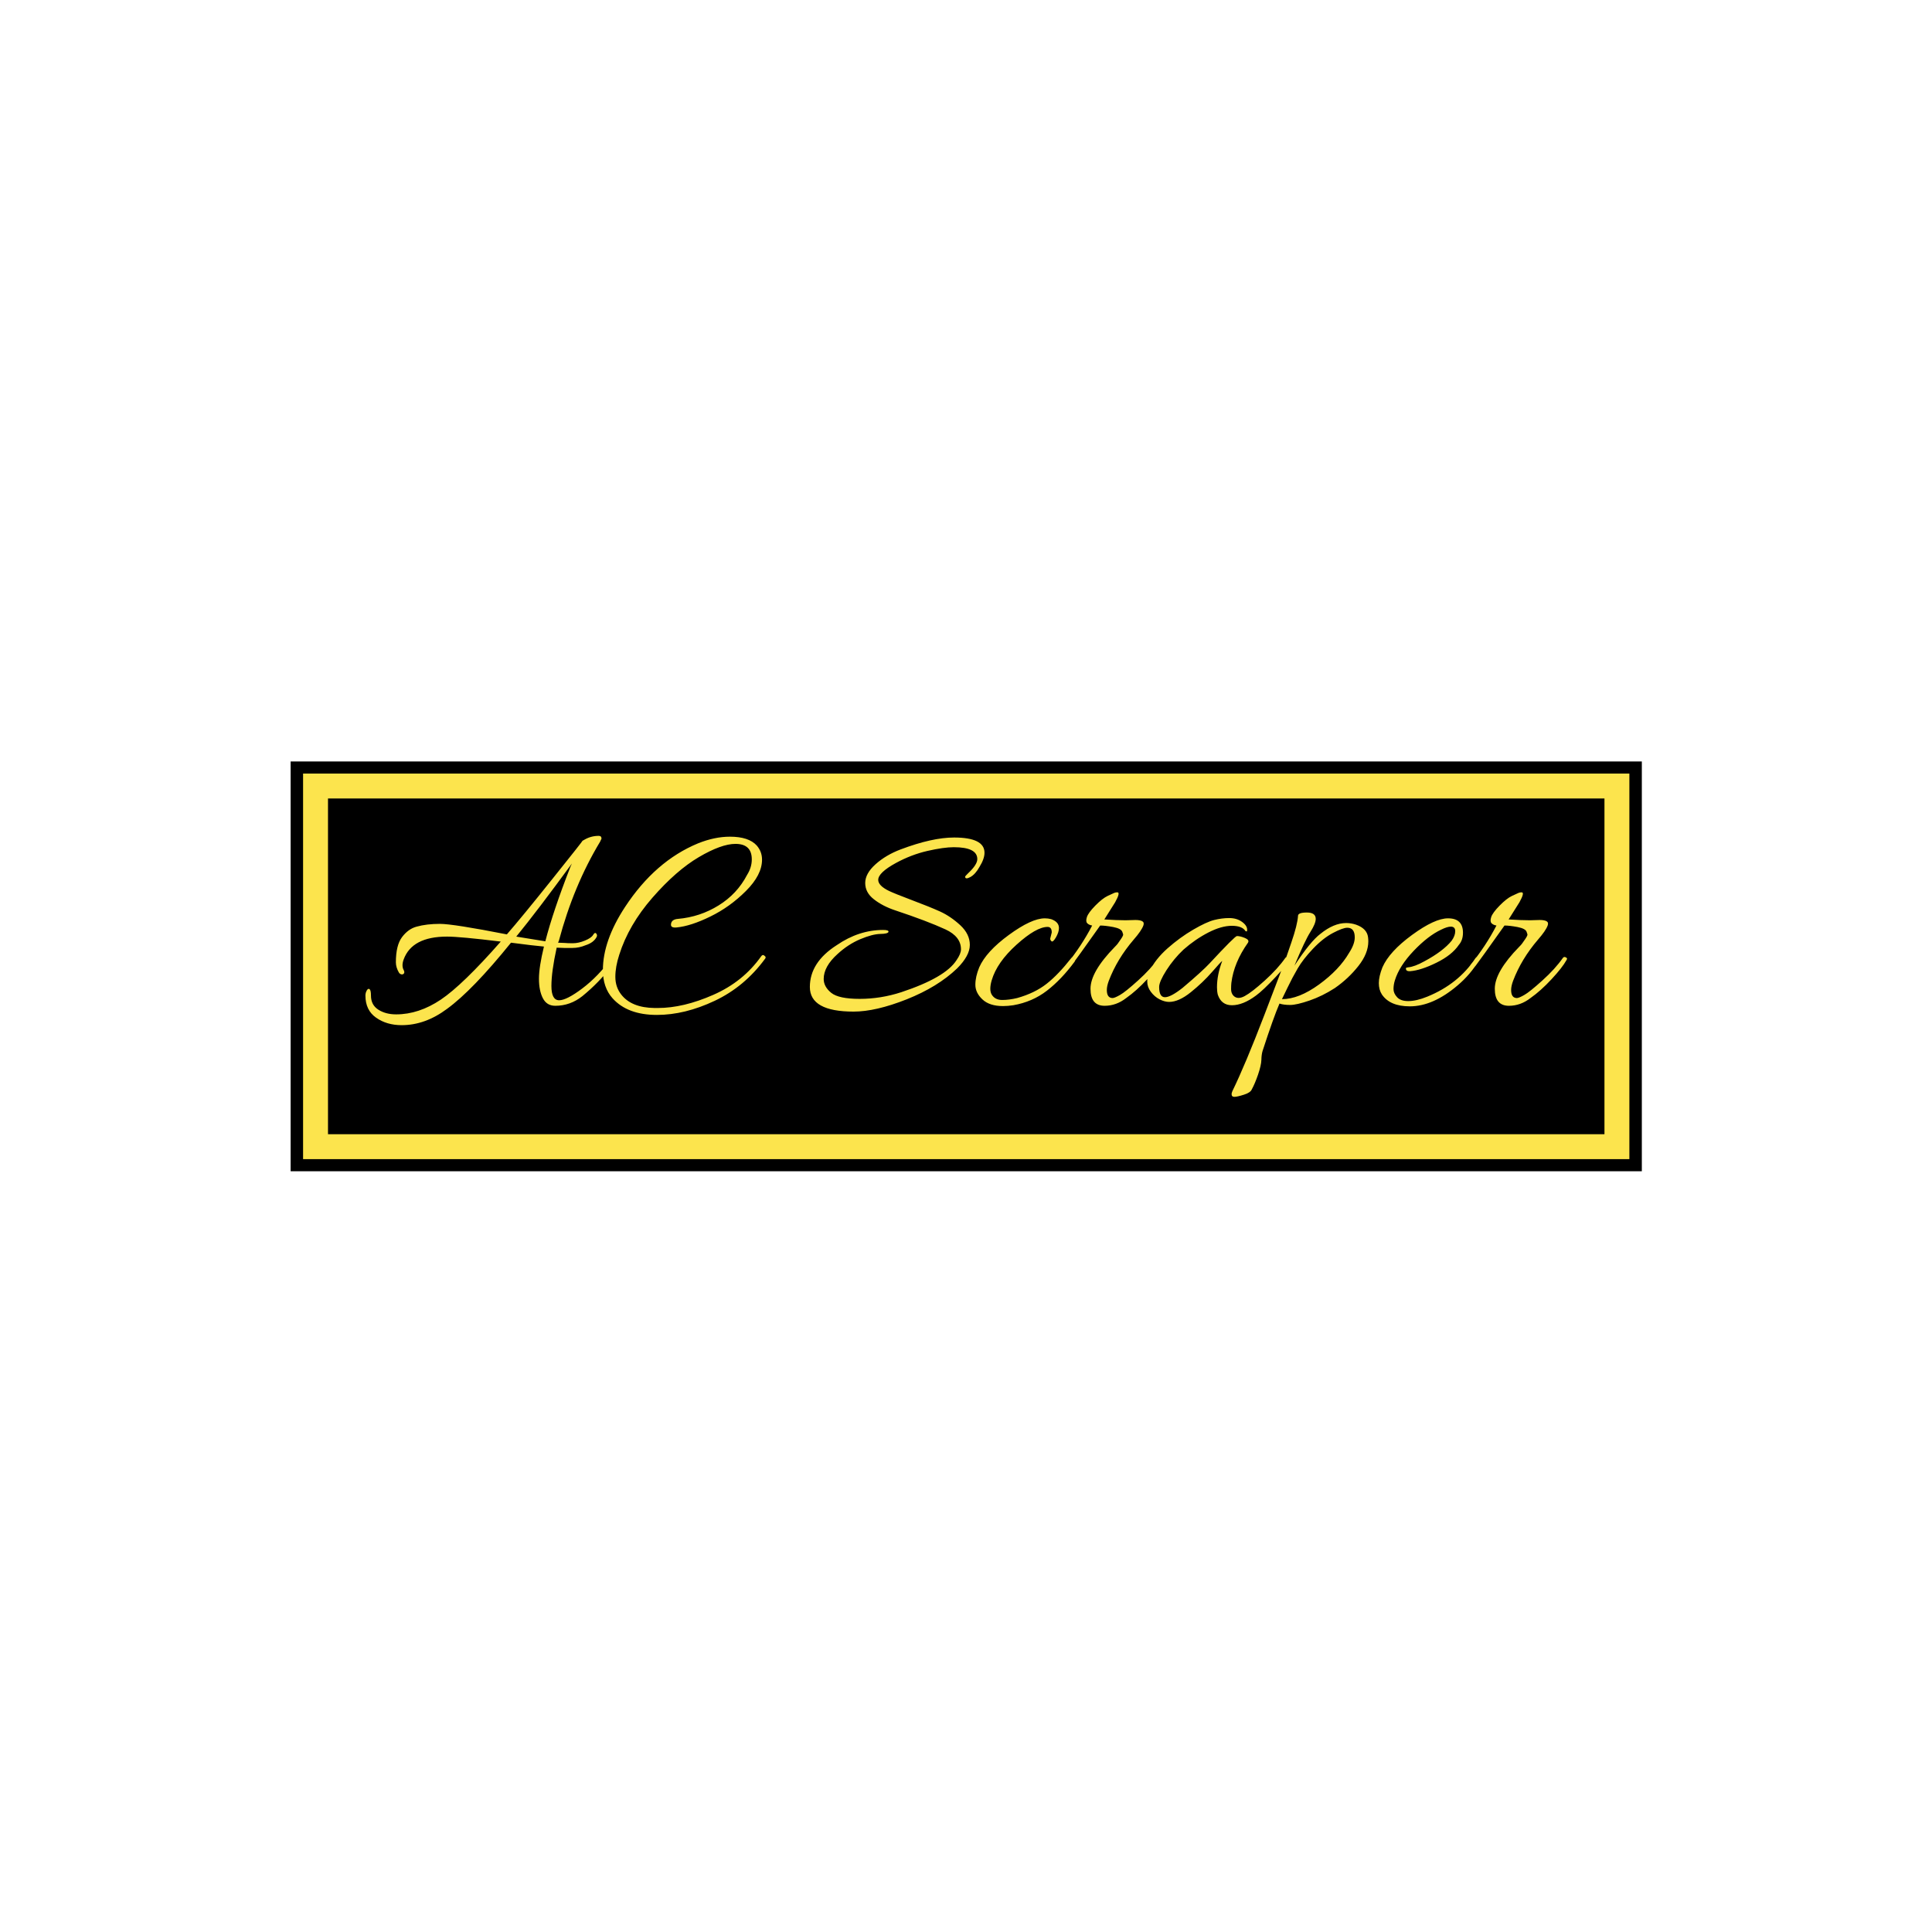 <svg xmlns="http://www.w3.org/2000/svg" version="1.1" xmlns:xlink="http://www.w3.org/1999/xlink" xmlns:svgjs="http://svgjs.dev/svgjs" width="1000" height="1000" viewBox="0 0 1000 1000"><rect width="1000" height="1000" fill="#ffffff"></rect><g transform="matrix(0.7,0,0,0.7,150.119,394.132)"><svg viewBox="0 0 356 108" data-background-color="#fce44d" preserveAspectRatio="xMidYMid meet" height="303" width="1000" xmlns="http://www.w3.org/2000/svg" xmlns:xlink="http://www.w3.org/1999/xlink"><g id="tight-bounds" transform="matrix(1,0,0,1,-0.06,-0.093)"><svg viewBox="0 0 356.121 108.185" height="108.185" width="356.121"><g><svg viewBox="0 0 356.121 108.185" height="108.185" width="356.121"><g><svg viewBox="0 0 356.121 108.185" height="108.185" width="356.121"><g><path d="M0 108.185v-108.185h356.121v108.185z" fill="#000000" stroke="transparent" stroke-width="0" rx="0%" data-fill-palette-color="tertiary"></path><path d="M3.283 104.902v-101.619h349.554v101.619z" fill="#fce44d" stroke="transparent" stroke-width="0" rx="0%" data-fill-palette-color="quaternary"></path><path d="M9.85 98.335v-88.485h336.421v88.485z" fill="#000000" stroke="transparent" stroke-width="0" data-fill-palette-color="tertiary"></path></g><g transform="matrix(1,0,0,1,19.7,19.7)"><svg viewBox="0 0 316.721 68.786" height="68.786" width="316.721"><g><svg viewBox="0 0 316.721 68.786" height="68.786" width="316.721"><g transform="matrix(1,0,0,1,0,0)"><svg width="316.721" viewBox="0.55 -29.45 217.08 47.15" height="68.786" data-palette-color="#fce44d"><path d="M34.85 1.25L34.85 1.25Q33.3 1.25 32.6-0.13 31.9-1.5 31.9-3.63 31.9-5.75 32.8-9.45L32.8-9.45Q31.05-9.6 26.85-10.15L26.85-10.15Q19.9-1.55 15.3 1.8L15.3 1.8Q11.35 4.75 7.1 4.75L7.1 4.75Q4.4 4.75 2.48 3.4 0.55 2.05 0.55-0.6L0.55-0.6Q0.55-1.1 0.8-1.53 1.05-1.95 1.3-1.75 1.55-1.55 1.55-0.6L1.55-0.6Q1.55 1.1 2.88 1.95 4.2 2.8 6.1 2.8L6.1 2.8Q10.2 2.8 14.18 0.13 18.15-2.55 25-10.35L25-10.35Q17.65-11.25 15.3-11.25L15.3-11.25Q8.95-11.25 7.45-7.1L7.45-7.1Q7.25-6.55 7.25-6.08 7.25-5.6 7.45-5.23 7.65-4.85 7.53-4.63 7.4-4.4 7.1-4.42 6.8-4.45 6.6-4.75L6.6-4.75Q6.05-5.7 6.05-6.6L6.05-6.6Q6.05-9.7 7.18-11.18 8.3-12.65 9.8-13.05L9.8-13.05Q11.6-13.55 14-13.55 16.4-13.55 26.1-11.65L26.1-11.65Q28.8-14.75 34.3-21.63 39.8-28.5 39.8-28.6L39.8-28.6 39.85-28.6Q39.9-28.65 40.1-28.75L40.1-28.75Q41.3-29.45 42.7-29.45L42.7-29.45Q43.2-29.45 43.2-28.95L43.2-28.95Q43.2-28.9 43.15-28.83 43.1-28.75 43.05-28.63 43-28.5 42.95-28.4L42.95-28.4Q38.15-20.45 35.5-10.5L35.5-10.5 35.35-10.15 36.6-10.1Q37-10.05 38.02-10.05 39.05-10.05 40.2-10.53 41.35-11 41.68-11.55 42-12.1 42.25-11.8 42.5-11.5 42.3-11.15L42.3-11.15Q41.75-10.15 40.35-9.7L40.35-9.7Q39.15-9.2 37.98-9.2 36.8-9.2 36.45-9.2L36.45-9.2 35.1-9.25Q34.15-4.9 34.15-2.33 34.15 0.25 35.55 0.25L35.55 0.25Q36.9 0.25 39.75-1.9 42.6-4.05 45.1-7.45L45.1-7.45Q45.25-7.65 45.5-7.55 45.75-7.45 45.75-7.3 45.75-7.15 45.68-6.93 45.6-6.7 44.9-5.8L44.9-5.8Q42.8-3 39.75-0.5L39.75-0.5Q37.55 1.25 34.85 1.25ZM37.6-23.9L37.6-23.9Q37.65-24 37.73-24.18 37.8-24.35 37.85-24.45L37.85-24.45Q31.6-15.9 27.8-11.25L27.8-11.25 33.05-10.4Q34.45-15.85 37.6-23.9ZM70.35-25.2L70.35-25.2Q70.35-28 67.4-28L67.4-28Q64.85-28 60.77-25.6 56.7-23.2 52.4-18.28 48.1-13.35 46.4-7.95L46.4-7.95Q45.7-5.8 45.7-3.98 45.7-2.15 46.75-0.8L46.75-0.8Q48.6 1.6 52.8 1.65L52.8 1.65Q53.1 1.65 53.35 1.65L53.35 1.65Q58 1.65 63.4-0.73 68.8-3.1 72.05-7.7L72.05-7.7Q72.3-8.05 72.57-7.85 72.85-7.65 72.85-7.5 72.85-7.35 72.75-7.25L72.75-7.25Q69.05-2.2 63.65 0.35 58.25 2.9 53.2 2.9L53.2 2.9Q47.9 2.9 45.2-0.1L45.2-0.1Q43.45-2.05 43.45-5.2L43.45-5.2Q43.45-10.5 47.45-16.6L47.45-16.6Q52.9-24.9 60.65-28.1L60.65-28.1Q63.65-29.3 66.4-29.3L66.4-29.3Q69.8-29.3 71.25-27.7L71.25-27.7Q72.2-26.6 72.2-25.15L72.2-25.15Q72.2-22.4 69.3-19.5 66.4-16.6 62.87-14.88 59.35-13.15 56.75-12.9L56.75-12.9Q55.7-12.8 55.75-13.45L55.75-13.45Q55.8-14.35 57-14.45L57-14.45Q61-14.8 64.35-16.88 67.7-18.95 69.5-22.4L69.5-22.4Q70.35-23.75 70.35-25.2ZM112.39-26.4L112.39-26.4Q112.39-25.3 111.49-23.85L111.49-23.85Q110.74-22.5 109.82-22 108.89-21.5 108.89-22.1L108.89-22.1Q108.89-22.15 109.44-22.7L109.44-22.7Q111.09-24.25 111.09-25.25L111.09-25.25Q111.09-27.4 106.84-27.4L106.84-27.4Q105.04-27.4 102.09-26.73 99.14-26.05 96.39-24.55L96.39-24.55Q93.19-22.8 93.19-21.5L93.19-21.5Q93.19-20.45 95.14-19.5L95.14-19.5Q96.19-19 99.32-17.82 102.44-16.65 104.37-15.78 106.29-14.9 108.02-13.3 109.74-11.7 109.74-9.75 109.74-7.8 107.44-5.5L107.44-5.5Q103.94-2.15 98.34 0.08 92.74 2.3 88.74 2.3L88.74 2.3Q80.84 2.3 80.84-2.15 80.84-6.6 85.69-9.7L85.69-9.7Q89.69-12.45 94.09-12.45L94.09-12.45Q95.14-12.45 95.04-12.1L95.04-12.1Q94.94-11.75 93.54-11.73 92.14-11.7 89.94-10.78 87.74-9.85 85.84-8.1L85.84-8.1Q83.34-5.85 83.34-3.6L83.34-3.6Q83.34-2.2 84.69-1.1 86.04 0 89.84 0 93.64 0 97.34-1.2L97.34-1.2Q105.34-3.85 107.34-7L107.34-7Q108.14-8.15 108.14-8.95L108.14-8.95Q108.14-11.25 105.34-12.55L105.34-12.55Q102.09-14.05 96.24-16L96.24-16Q93.99-16.75 92.42-17.98 90.84-19.2 90.84-20.93 90.84-22.65 92.72-24.33 94.59-26 97.24-27L97.24-27Q102.94-29.15 106.89-29.15L106.89-29.15Q112.39-29.15 112.39-26.4ZM124.29-11L124.29-11 124.54-12Q124.54-13 123.79-13L123.79-13Q121.74-13 118.19-9.8 114.64-6.6 113.69-3.35L113.69-3.35Q113.44-2.5 113.44-1.83 113.44-1.15 113.74-0.7L113.74-0.7Q114.34 0.2 115.59 0.2 116.84 0.2 118.29-0.15L118.29-0.15Q121.49-1.05 123.62-2.73 125.74-4.4 128.09-7.4L128.09-7.4Q128.29-7.65 128.56-7.55 128.84-7.45 128.84-7.28 128.84-7.1 128.69-6.75L128.69-6.75Q126.29-3.5 123.67-1.48 121.04 0.55 117.59 1.15L117.59 1.15Q116.59 1.3 115.74 1.3L115.74 1.3Q113.29 1.3 112.02 0.1 110.74-1.1 110.74-2.55 110.74-4 111.44-5.7L111.44-5.7Q112.69-8.55 116.79-11.55 120.89-14.55 123.29-14.55L123.29-14.55Q123.89-14.55 124.44-14.4L124.44-14.4Q125.84-13.9 125.84-12.8L125.84-12.8Q125.84-12.05 125.29-11.1 124.74-10.15 124.47-10.43 124.19-10.7 124.29-11ZM134.09 1.25L134.09 1.25Q131.54 1.25 131.54-1.83 131.54-4.9 135.94-9.4L135.94-9.4Q136.29-9.75 136.44-9.95L136.44-9.95 136.79-10.45Q137.49-11.4 137.44-11.65L137.44-11.65 137.29-12.1Q137.09-12.7 135.64-12.98 134.19-13.25 133.29-13.25L133.29-13.25Q128.79-6.9 128.09-6 127.39-5.1 127.14-5.25 126.89-5.4 126.89-5.6 126.89-5.8 127.19-6.2L127.19-6.2Q129.89-9.5 131.84-13.25L131.84-13.25Q131.24-13.35 130.94-13.68 130.64-14 130.89-14.78 131.14-15.55 132.41-16.85 133.69-18.15 134.64-18.6 135.59-19.05 135.84-19.15 136.09-19.25 136.39-19.25L136.39-19.25Q136.99-19.25 135.99-17.45L135.99-17.45 134.04-14.35Q136.29-14.2 137.89-14.2L137.89-14.2 139.64-14.25Q140.49-14.25 140.89-14.03 141.29-13.8 141.09-13.25L141.09-13.25Q140.74-12.3 139.34-10.7L139.34-10.7Q136.34-7.2 134.84-3.25L134.84-3.25Q134.49-2.3 134.49-1.6L134.49-1.6Q134.49-0.15 135.54-0.15L135.54-0.15Q135.89-0.15 136.86-0.7 137.84-1.25 140.14-3.33 142.44-5.4 143.84-7.4L143.84-7.4Q144.04-7.65 144.31-7.53 144.59-7.4 144.59-7.28 144.59-7.15 144.49-7L144.49-7Q143.74-5.65 141.79-3.55 139.84-1.45 137.99-0.15L137.99-0.15Q136.19 1.25 134.09 1.25ZM145.74 0.55L145.74 0.55Q144.94 0.55 144.01 0.08 143.09-0.4 142.44-1.28 141.79-2.15 141.79-3.15 141.79-4.15 142.24-5.05L142.24-5.05Q143.24-7.15 145.46-9.13 147.69-11.1 150.09-12.5 152.49-13.9 153.89-14.25 155.29-14.6 156.61-14.6 157.94-14.6 158.89-13.93 159.84-13.25 159.84-12.5L159.84-12.5Q159.84-12.25 159.79-12.2 159.74-12.15 159.54-12.25L159.54-12.25Q158.94-13.2 157.06-13.2 155.19-13.2 152.81-11.98 150.44-10.75 148.34-8.9L148.34-8.9Q146.59-7.25 145.26-5.18 143.94-3.1 143.94-2.15L143.94-2.15Q143.94-0.3 144.99-0.3 146.04-0.3 148.19-2L148.19-2Q151.74-5 153.04-6.4L153.04-6.4Q157.64-11.35 157.99-11.35L157.99-11.35Q158.59-11.35 159.44-11 160.29-10.65 159.99-10.15L159.99-10.15Q157.44-6.55 156.99-2.9L156.99-2.9Q156.94-2.45 156.94-1.75 156.94-1.05 157.34-0.6L157.34-0.6Q158.09 0.2 159.39-0.5 160.69-1.2 163.01-3.3 165.34-5.4 166.74-7.4L166.74-7.4Q166.94-7.65 167.19-7.53 167.44-7.4 167.44-7.3L167.44-7.3Q167.44-6.55 165.06-4.03 162.69-1.5 161.44-0.6L161.44-0.6Q159.09 1.15 157.09 1.15L157.09 1.15Q155.19 1.15 154.54-0.75L154.54-0.75Q154.39-1.35 154.39-2.1L154.39-2.1Q154.39-4.35 155.34-6.85L155.34-6.85Q155.14-6.75 153.49-4.85 151.84-2.95 149.66-1.2 147.49 0.55 145.74 0.55ZM181.73-10.4L181.73-10.4Q181.73-8.2 179.93-5.93 178.13-3.65 175.68-1.95L175.68-1.95Q173.43-0.5 171.11 0.3 168.78 1.1 167.61 1.1 166.43 1.1 165.68 0.85L165.68 0.85Q164.58 3.4 162.63 9.4L162.63 9.4Q162.43 10.05 162.41 11.03 162.38 12 161.81 13.68 161.23 15.35 160.68 16.35L160.68 16.35Q160.43 16.95 159.23 17.32 158.03 17.7 157.53 17.7 157.03 17.7 157.03 17.2L157.03 17.2Q157.03 17 157.18 16.65L157.18 16.65Q159.48 11.95 162.98 2.83 166.48-6.3 166.83-7.3 167.18-8.3 167.83-10.2L167.83-10.2Q168.93-13.4 169.03-15L169.03-15Q169.03-15.6 170.63-15.6 172.23-15.6 172.23-14.45L172.23-14.45Q172.23-13.6 171.26-12.08 170.28-10.55 168.38-6L168.38-6Q171.28-10.4 173.08-11.75L173.08-11.75Q175.48-13.7 177.73-13.7L177.73-13.7Q178.63-13.7 179.53-13.4L179.53-13.4Q181.48-12.7 181.68-11.15L181.68-11.15Q181.73-10.75 181.73-10.4ZM179.28-11.1L179.28-11.1Q179.28-12.85 177.93-12.85L177.93-12.85Q177.13-12.85 175.33-11.9 173.53-10.95 171.73-9.05 169.93-7.15 168.96-5.48 167.98-3.8 167.13-2.02 166.28-0.25 166.13 0.05L166.13 0.05Q169.18 0.05 172.83-2.6 176.48-5.25 178.28-8.35L178.28-8.35Q179.28-9.9 179.28-11.1ZM196.13-14.55L196.13-14.55Q198.83-14.55 198.83-11.95L198.83-11.95Q198.83-10.6 198.08-9.75L198.08-9.75Q196.83-7.9 194.03-6.53 191.23-5.15 189.28-5L189.28-5Q188.58-4.95 188.53-5.4L188.53-5.4Q188.48-5.6 188.66-5.65 188.83-5.7 188.93-5.7L188.93-5.7Q190.08-5.8 191.88-6.8L191.88-6.8Q195.23-8.6 196.78-10.5L196.78-10.5Q197.43-11.4 197.43-12.23 197.43-13.05 196.63-13.05L196.63-13.05Q195.98-13.05 194.88-12.5L194.88-12.5Q192.53-11.4 189.93-8.68 187.33-5.95 186.53-3.35L186.53-3.35Q186.28-2.55 186.28-1.78 186.28-1 186.93-0.3 187.58 0.4 188.93 0.4L188.93 0.4Q190.43 0.4 192.38-0.4L192.38-0.4Q198.03-2.7 201.08-7.35L201.08-7.35Q201.38-7.75 201.63-7.5L201.63-7.5Q201.83-7.4 201.83-7.25 201.83-7.1 201.68-6.9L201.68-6.9Q200.18-4.4 197.88-2.45L197.88-2.45Q193.43 1.35 189.23 1.35L189.23 1.35Q185.63 1.35 184.18-0.8L184.18-0.8Q183.63-1.65 183.63-2.85 183.63-4.05 184.28-5.7L184.28-5.7Q185.53-8.55 189.63-11.55 193.73-14.55 196.13-14.55ZM207.13 1.25L207.13 1.25Q204.58 1.25 204.58-1.83 204.58-4.9 208.98-9.4L208.98-9.4Q209.33-9.75 209.48-9.95L209.48-9.95 209.83-10.45Q210.53-11.4 210.48-11.65L210.48-11.65 210.33-12.1Q210.13-12.7 208.68-12.98 207.23-13.25 206.33-13.25L206.33-13.25Q201.83-6.9 201.13-6 200.43-5.1 200.18-5.25 199.93-5.4 199.93-5.6 199.93-5.8 200.23-6.2L200.23-6.2Q202.93-9.5 204.88-13.25L204.88-13.25Q204.28-13.35 203.98-13.68 203.68-14 203.93-14.78 204.18-15.55 205.45-16.85 206.73-18.15 207.68-18.6 208.63-19.05 208.88-19.15 209.13-19.25 209.43-19.25L209.43-19.25Q210.03-19.25 209.03-17.45L209.03-17.45 207.08-14.35Q209.33-14.2 210.93-14.2L210.93-14.2 212.68-14.25Q213.53-14.25 213.93-14.03 214.33-13.8 214.13-13.25L214.13-13.25Q213.78-12.3 212.38-10.7L212.38-10.7Q209.38-7.2 207.88-3.25L207.88-3.25Q207.53-2.3 207.53-1.6L207.53-1.6Q207.53-0.15 208.58-0.15L208.58-0.15Q208.93-0.15 209.9-0.7 210.88-1.25 213.18-3.33 215.48-5.4 216.88-7.4L216.88-7.4Q217.08-7.65 217.35-7.53 217.63-7.4 217.63-7.28 217.63-7.15 217.53-7L217.53-7Q216.78-5.65 214.83-3.55 212.88-1.45 211.03-0.15L211.03-0.15Q209.23 1.25 207.13 1.25Z" opacity="1" transform="matrix(1,0,0,1,0,0)" fill="#fce44d" class="undefined-text-0" data-fill-palette-color="quaternary" id="text-0"></path></svg></g></svg></g></svg></g></svg></g></svg></g><defs></defs></svg><rect width="356.121" height="108.185" fill="none" stroke="none" visibility="hidden"></rect></g></svg></g></svg>